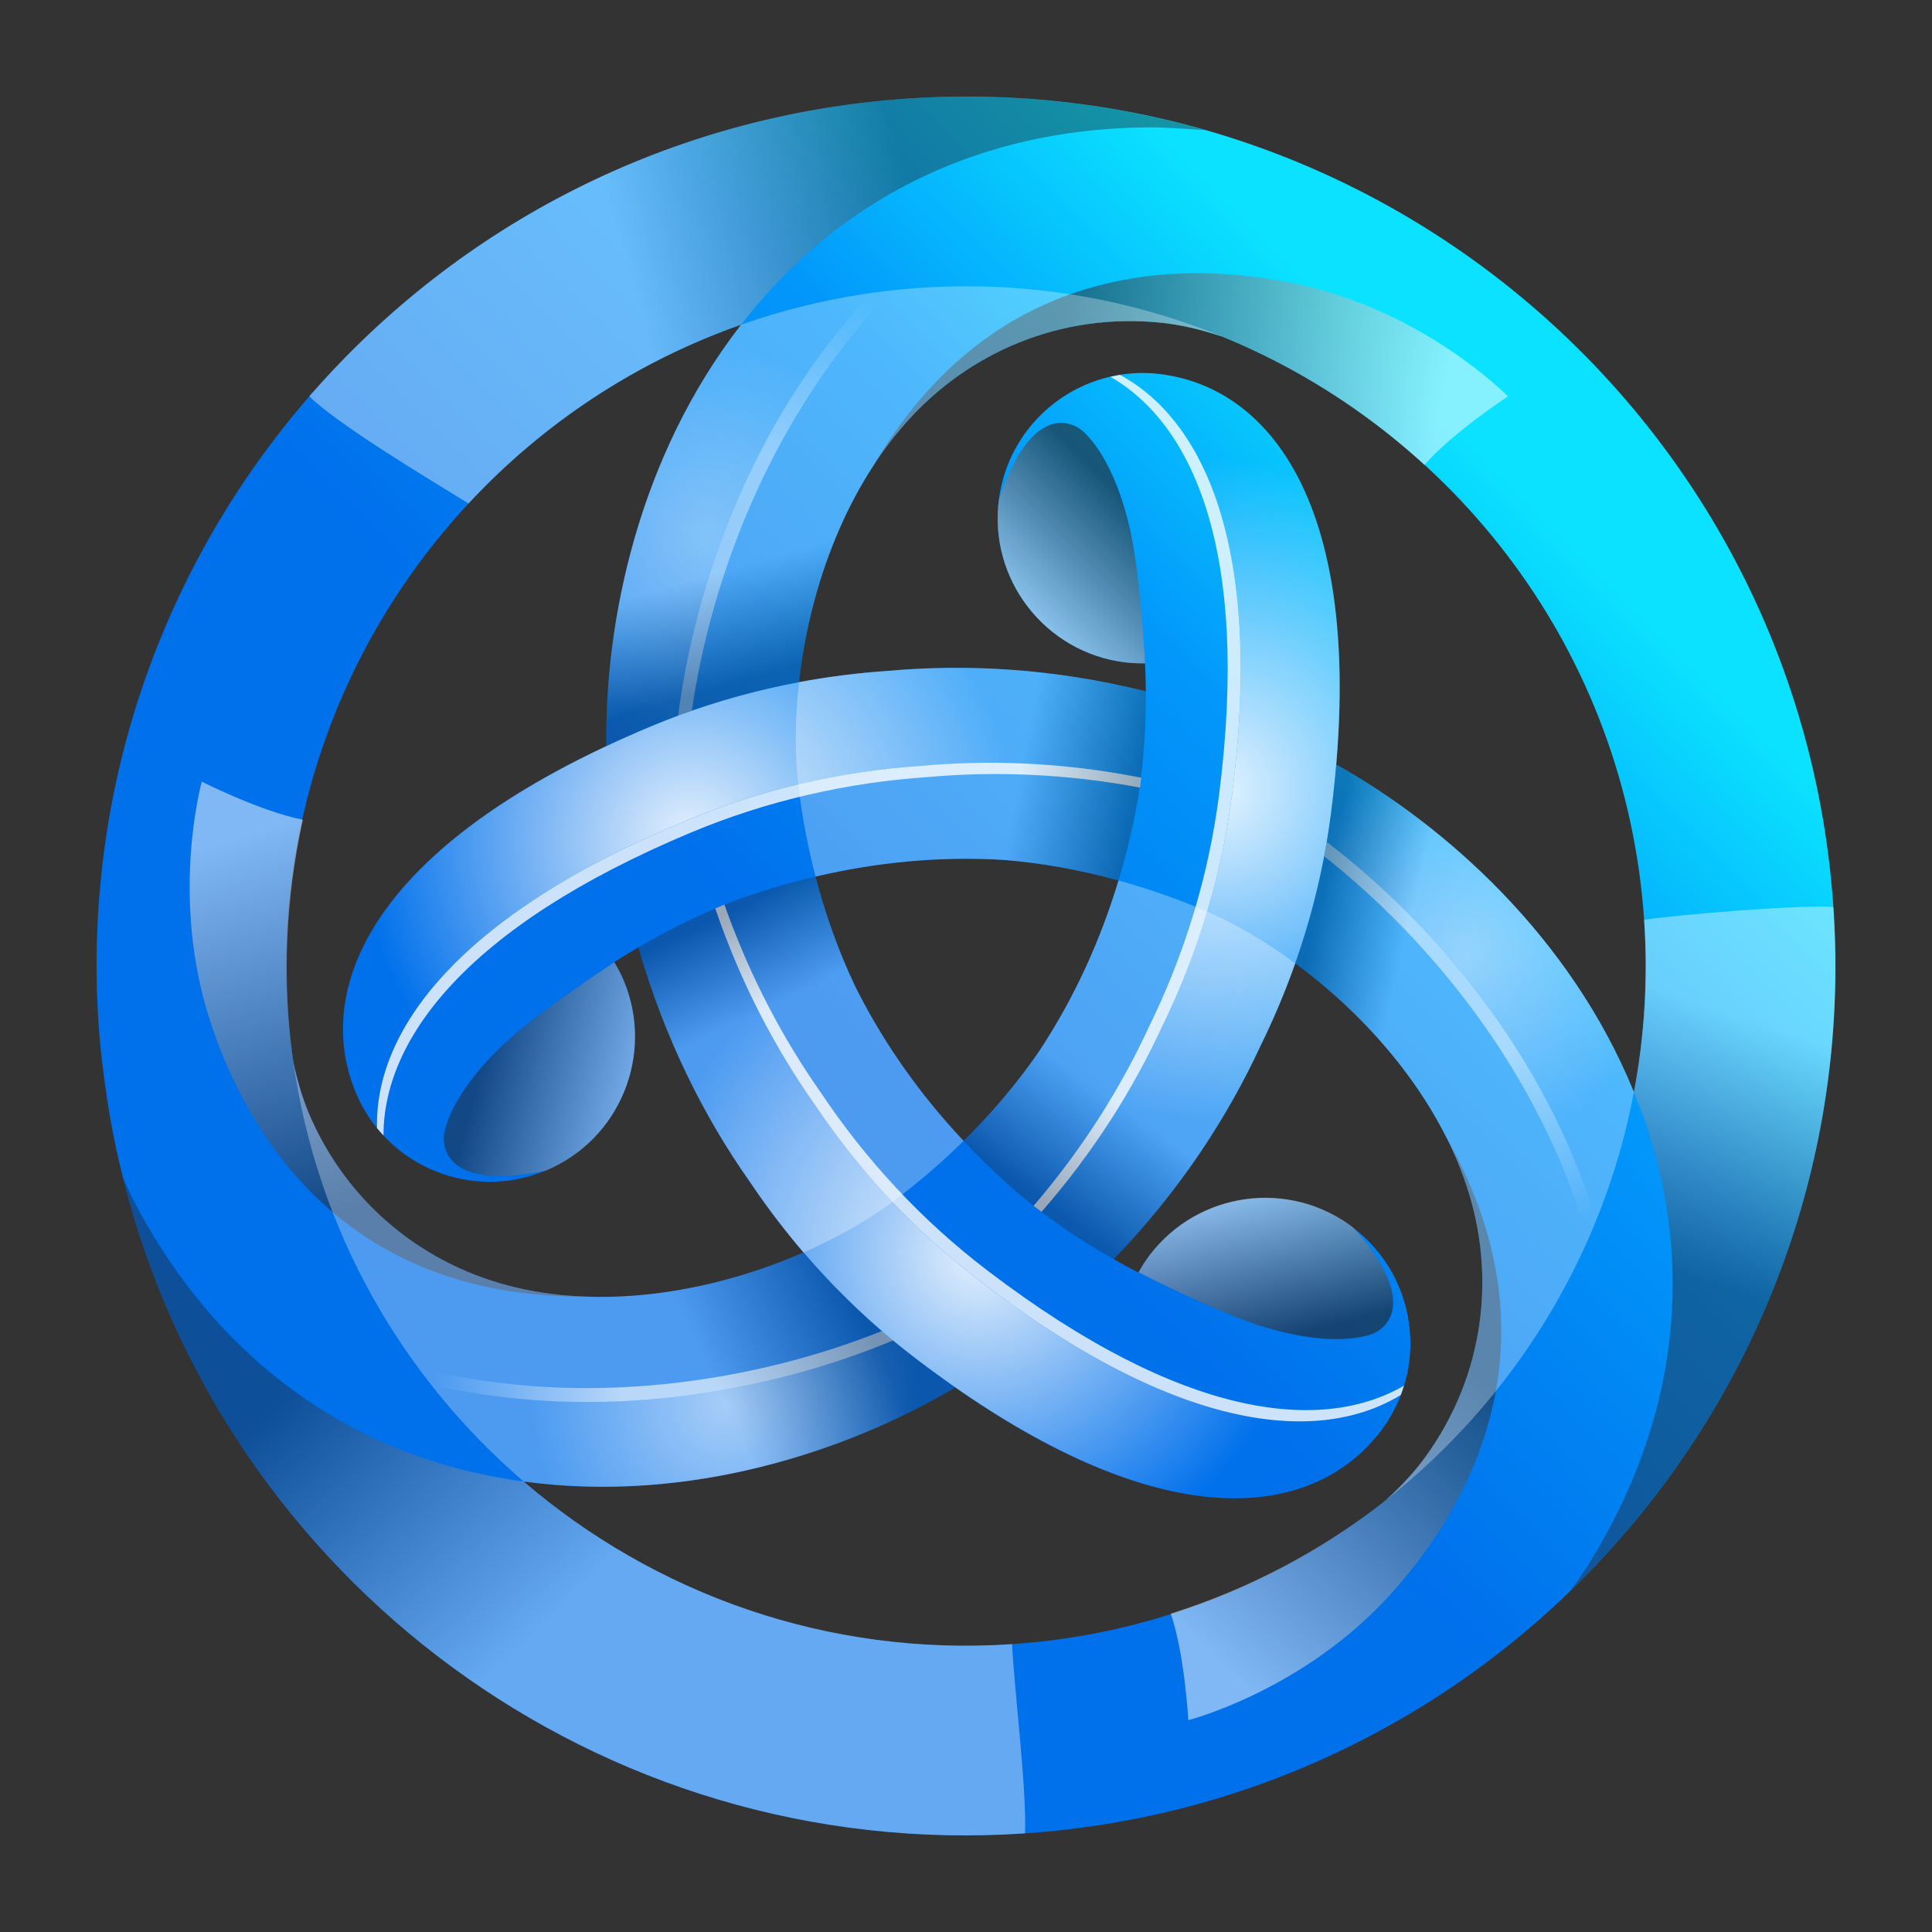 <svg width="40" height="40" viewBox="0 0 40 40" fill="none" xmlns="http://www.w3.org/2000/svg">
<rect x="0" y="0" width="40" height="40" fill="#333333" stroke="none"/>
<path d="M37.958 18.779C37.283 8.861 28.696 1.368 18.779 2.042C13.838 2.378 9.5 4.679 6.473 8.128L6.473 8.128L6.464 8.122C6.444 8.15 6.425 8.178 6.404 8.206C3.397 11.673 1.706 16.282 2.042 21.221C2.074 21.692 2.13 22.155 2.197 22.615C2.197 22.615 2.197 22.615 2.197 22.615C2.2 22.636 2.203 22.656 2.206 22.677C2.251 22.98 2.303 23.28 2.363 23.578C2.363 23.578 2.363 23.578 2.363 23.578C2.365 23.584 2.366 23.589 2.367 23.595C2.421 23.864 2.482 24.131 2.548 24.395L2.548 24.396C2.548 24.396 2.549 24.396 2.549 24.397C4.627 32.687 12.395 38.558 21.221 37.958C31.139 37.283 38.632 28.696 37.958 18.779H37.958ZM34.04 19.045C34.123 20.266 34.046 21.462 33.828 22.612C33.826 22.605 33.824 22.598 33.821 22.592V22.592C32.516 19.402 29.935 17.099 27.665 15.827C28.124 10.422 26.291 8.145 24.215 7.775C24.159 7.764 24.102 7.755 24.044 7.747C22.397 7.536 20.891 8.7 20.68 10.347C20.469 11.994 21.633 13.501 23.28 13.712C23.424 13.73 23.566 13.735 23.707 13.733C23.716 13.915 23.722 14.109 23.723 14.312C21.804 13.836 20.011 13.743 18.375 13.89C17.764 13.931 17.152 14.008 16.543 14.122C16.747 12.297 17.432 10.248 18.761 8.748C20.045 7.299 21.954 6.468 24.038 6.681C24.432 6.722 24.854 6.819 25.233 6.946C25.25 6.952 25.269 6.957 25.286 6.963C25.287 6.963 25.287 6.962 25.287 6.962C30.112 8.927 33.663 13.506 34.04 19.045V19.045ZM21.494 21.794C21.493 21.796 21.491 21.798 21.49 21.8C21.06 22.42 20.55 23.03 19.95 23.621C19.051 22.665 18.329 21.635 17.781 20.569C17.753 20.512 17.723 20.458 17.696 20.4C17.695 20.398 17.694 20.396 17.693 20.394C17.371 19.712 17.097 18.964 16.885 18.149C18.164 17.848 19.419 17.737 20.617 17.795C20.68 17.799 20.742 17.801 20.806 17.806C20.808 17.806 20.811 17.806 20.813 17.806C21.564 17.869 22.347 18.006 23.157 18.229C22.778 19.487 22.247 20.628 21.598 21.636C21.562 21.689 21.53 21.742 21.494 21.794V21.794ZM15.343 6.723C15.34 6.727 15.336 6.732 15.333 6.736L15.333 6.736C13.224 9.459 12.52 12.844 12.553 15.446C7.642 17.75 6.587 20.477 7.304 22.459C7.323 22.513 7.343 22.567 7.366 22.621C8.006 24.153 9.768 24.875 11.3 24.234C12.832 23.594 13.554 21.832 12.914 20.3C12.857 20.167 12.791 20.041 12.718 19.92C12.874 19.82 13.04 19.717 13.217 19.613C13.765 21.513 14.575 23.12 15.52 24.463C15.861 24.971 16.233 25.462 16.634 25.931C14.952 26.667 12.834 27.099 10.871 26.698C8.973 26.31 7.299 25.072 6.442 23.162C6.28 22.799 6.153 22.386 6.074 21.994C6.025 21.651 5.984 21.306 5.96 20.955C5.522 14.507 9.522 8.767 15.343 6.723V6.723ZM20.955 34.04C17.126 34.3 13.547 32.994 10.842 30.673C14.255 31.137 17.538 30.055 19.775 28.726C24.228 31.828 27.118 31.379 28.476 29.767C28.514 29.723 28.55 29.679 28.585 29.632C29.592 28.311 29.337 26.425 28.016 25.419C26.695 24.412 24.809 24.668 23.802 25.988C23.715 26.103 23.639 26.224 23.571 26.347C23.407 26.263 23.236 26.171 23.059 26.07C24.431 24.646 25.41 23.138 26.101 21.647C26.371 21.097 26.61 20.528 26.816 19.944C28.296 21.034 29.73 22.652 30.364 24.554C30.977 26.391 30.742 28.46 29.516 30.157C29.284 30.479 28.989 30.796 28.689 31.061C28.685 31.064 28.68 31.068 28.676 31.072C26.531 32.758 23.877 33.841 20.955 34.04V34.04Z" fill="url(#paint0_linear_22287_20522)"/>
<path style="mix-blend-mode:overlay" opacity="0.9" d="M24.215 7.775C24.159 7.764 24.102 7.755 24.044 7.747C23.753 7.71 23.466 7.718 23.19 7.762C24.912 8.698 26.168 11.308 25.508 16.457C25.289 18.162 24.782 19.785 24.05 21.274C23.456 22.554 22.649 23.847 21.564 25.089C22.085 25.48 22.593 25.807 23.059 26.07C24.431 24.646 25.41 23.138 26.1 21.647C26.833 20.158 27.34 18.535 27.558 16.83C28.344 10.7 26.415 8.167 24.215 7.775V7.775Z" fill="url(#paint1_radial_22287_20522)"/>
<g style="mix-blend-mode:overlay" opacity="0.8">
<path d="M25.508 16.457C26.168 11.308 24.912 8.698 23.19 7.762C23.123 7.772 23.057 7.787 22.991 7.802C24.677 8.771 25.89 11.378 25.239 16.457C25.02 18.162 24.513 19.785 23.781 21.274C23.207 22.512 22.432 23.761 21.4 24.965C21.455 25.007 21.51 25.048 21.564 25.089C22.649 23.847 23.456 22.554 24.05 21.274C24.782 19.785 25.289 18.162 25.508 16.457V16.457Z" fill="white"/>
</g>
<path style="mix-blend-mode:overlay" opacity="0.5" d="M18.963 28.134C18.801 28.011 18.645 27.882 18.489 27.753C15.948 28.813 12.425 29.478 8.928 28.666C9.501 29.396 10.14 30.07 10.842 30.673C14.255 31.137 17.538 30.055 19.775 28.726C19.509 28.541 19.239 28.345 18.963 28.134V28.134Z" fill="url(#paint2_radial_22287_20522)"/>
<path style="mix-blend-mode:overlay" opacity="0.6" d="M18.489 27.753C18.412 27.688 18.333 27.624 18.257 27.558C15.697 28.582 12.158 29.193 8.668 28.323C8.753 28.439 8.839 28.553 8.928 28.666C12.426 29.478 15.948 28.813 18.489 27.753V27.753Z" fill="url(#paint3_linear_22287_20522)"/>
<path style="mix-blend-mode:overlay" opacity="0.9" d="M7.305 22.462C7.324 22.516 7.344 22.57 7.367 22.624C7.48 22.895 7.63 23.139 7.806 23.356C7.756 21.397 9.389 19.004 14.178 17.002C15.764 16.338 17.422 15.966 19.078 15.856C20.484 15.729 22.007 15.782 23.625 16.101C23.703 15.454 23.732 14.851 23.728 14.316C21.807 13.839 20.012 13.746 18.376 13.893C16.72 14.004 15.062 14.376 13.476 15.039C7.774 17.424 6.545 20.361 7.305 22.462L7.305 22.462Z" fill="url(#paint4_radial_22287_20522)"/>
<g style="mix-blend-mode:overlay" opacity="0.8">
<path d="M14.178 17.002C9.389 19.004 7.756 21.397 7.806 23.356C7.849 23.409 7.894 23.459 7.94 23.509C7.937 21.564 9.588 19.21 14.312 17.234C15.898 16.571 17.557 16.199 19.212 16.088C20.571 15.966 22.041 16.014 23.599 16.305C23.609 16.236 23.617 16.169 23.625 16.101C22.006 15.782 20.483 15.729 19.078 15.856C17.422 15.966 15.764 16.338 14.178 17.002Z" fill="white"/>
</g>
<path style="mix-blend-mode:overlay" opacity="0.4" d="M27.563 16.831C27.537 17.033 27.503 17.232 27.469 17.432C29.658 19.102 31.995 21.821 33.041 25.256C33.387 24.395 33.651 23.504 33.822 22.595C32.518 19.407 29.938 17.104 27.669 15.832C27.642 16.154 27.607 16.486 27.563 16.831V16.831Z" fill="url(#paint5_radial_22287_20522)"/>
<path style="mix-blend-mode:overlay" opacity="0.5" d="M27.469 17.432C27.452 17.532 27.436 17.631 27.417 17.73C29.584 19.436 31.883 22.195 32.874 25.652C32.932 25.521 32.987 25.389 33.041 25.256C31.995 21.821 29.658 19.102 27.469 17.432V17.432Z" fill="url(#paint6_linear_22287_20522)"/>
<path style="mix-blend-mode:overlay" opacity="0.9" d="M28.478 29.763C28.516 29.719 28.552 29.675 28.587 29.628C28.765 29.395 28.902 29.142 29.002 28.881C27.33 29.904 24.442 29.686 20.313 26.541C18.946 25.499 17.794 24.248 16.871 22.87C16.058 21.716 15.343 20.37 14.809 18.81C14.21 19.065 13.673 19.342 13.212 19.613C13.76 21.514 14.576 23.115 15.522 24.459C16.445 25.838 17.597 27.088 18.965 28.13C23.881 31.876 27.038 31.471 28.478 29.763V29.763Z" fill="url(#paint7_radial_22287_20522)"/>
<g style="mix-blend-mode:overlay" opacity="0.8">
<path d="M20.313 26.541C24.442 29.686 27.33 29.904 29.002 28.881C29.027 28.818 29.047 28.754 29.067 28.689C27.385 29.664 24.52 29.411 20.448 26.308C19.08 25.266 17.928 24.015 17.005 22.637C16.22 21.521 15.526 20.225 14.999 18.73C14.934 18.756 14.872 18.783 14.809 18.81C15.343 20.37 16.058 21.716 16.87 22.87C17.794 24.248 18.946 25.499 20.313 26.541V26.541Z" fill="white"/>
</g>
<path style="mix-blend-mode:overlay" opacity="0.3" d="M13.473 15.034C13.661 14.955 13.85 14.885 14.04 14.815C14.392 12.084 15.578 8.701 18.03 6.077C17.111 6.208 16.208 6.425 15.335 6.732C13.226 9.455 12.522 12.84 12.554 15.442C12.847 15.304 13.152 15.168 13.473 15.034V15.034Z" fill="url(#paint8_radial_22287_20522)"/>
<path style="mix-blend-mode:overlay" opacity="0.4" d="M14.04 14.815C14.135 14.78 14.229 14.744 14.324 14.711C14.719 11.982 15.958 8.611 18.456 6.024C18.314 6.04 18.172 6.057 18.03 6.078C15.578 8.701 14.392 12.084 14.04 14.815V14.815Z" fill="url(#paint9_linear_22287_20522)"/>
<path style="mix-blend-mode:multiply" opacity="0.4" d="M18.778 2.042C13.838 2.378 9.5 4.679 6.472 8.128C6.45 8.154 6.427 8.18 6.404 8.207L6.404 8.206C6.994 8.791 8.92 9.944 9.701 10.424C11.233 8.776 13.16 7.49 15.343 6.723C15.496 6.527 15.654 6.333 15.821 6.144C17.854 3.85 20.631 2.637 23.852 2.637C24.21 2.637 24.94 2.694 24.956 2.695C23.003 2.134 20.922 1.896 18.778 2.042Z" fill="url(#paint10_linear_22287_20522)"/>
<path style="mix-blend-mode:multiply" opacity="0.4" d="M20.955 34.04C17.126 34.3 13.547 32.994 10.842 30.673H10.842L10.842 30.673C10.59 30.639 10.338 30.597 10.085 30.546C7.081 29.932 4.643 28.134 3.033 25.345C2.853 25.034 2.693 24.718 2.549 24.397C4.627 32.687 12.395 38.558 21.221 37.958C21.261 37.049 20.993 34.94 20.955 34.04V34.04Z" fill="url(#paint11_linear_22287_20522)"/>
<path style="mix-blend-mode:multiply" opacity="0.4" d="M37.958 18.779C37.405 18.722 34.704 18.935 34.04 19.045C34.123 20.266 34.046 21.462 33.828 22.612C33.922 22.841 34.01 23.073 34.09 23.311C35.06 26.219 34.722 29.23 33.111 32.019C32.936 32.323 32.746 32.615 32.544 32.896C32.54 32.901 32.536 32.907 32.533 32.912C32.532 32.912 32.541 32.905 32.546 32.901C36.202 29.344 38.331 24.266 37.958 18.779V18.779Z" fill="url(#paint12_linear_22287_20522)"/>
<path style="mix-blend-mode:multiply" opacity="0.5" d="M24.037 6.681C24.432 6.722 24.854 6.819 25.233 6.946C25.25 6.952 25.269 6.957 25.286 6.963C25.287 6.963 25.287 6.962 25.287 6.962C26.84 7.594 28.259 8.499 29.485 9.618C29.488 9.62 29.49 9.622 29.493 9.624C30.084 8.948 31.221 8.207 31.221 8.207C31.221 8.207 29.479 6.425 26.816 5.872C24.951 5.485 20.746 5.11 18.094 9.624C18.094 9.624 18.104 9.614 18.12 9.599C18.316 9.303 18.524 9.015 18.76 8.748C20.045 7.299 21.954 6.468 24.037 6.681V6.681Z" fill="url(#paint13_linear_22287_20522)"/>
<path style="mix-blend-mode:multiply" opacity="0.5" d="M29.516 30.156C29.283 30.478 28.988 30.794 28.689 31.059C28.675 31.071 28.661 31.085 28.647 31.097C28.648 31.097 28.648 31.098 28.648 31.098C27.324 32.126 25.831 32.904 24.249 33.406C24.246 33.407 24.243 33.408 24.24 33.409C24.529 34.258 24.603 35.614 24.603 35.614C24.603 35.614 27.016 34.997 28.827 32.967C30.094 31.546 32.522 28.091 29.939 23.537C29.939 23.537 29.943 23.551 29.947 23.572C30.106 23.89 30.251 24.215 30.364 24.552C30.977 26.39 30.742 28.459 29.516 30.156V30.156Z" fill="url(#paint14_linear_22287_20522)"/>
<path style="mix-blend-mode:multiply" opacity="0.5" d="M6.449 23.167C6.286 22.805 6.159 22.391 6.08 21.999C6.076 21.981 6.071 21.962 6.068 21.945C6.068 21.945 6.067 21.945 6.067 21.945C5.838 20.284 5.912 18.602 6.268 16.981C6.268 16.978 6.268 16.974 6.269 16.971C5.389 16.797 4.178 16.183 4.178 16.183C4.178 16.183 3.506 18.582 4.359 21.165C4.956 22.973 6.734 26.803 11.969 26.843C11.969 26.843 11.955 26.839 11.935 26.833C11.58 26.811 11.226 26.774 10.877 26.703C8.98 26.316 7.305 25.078 6.449 23.167V23.167Z" fill="url(#paint15_linear_22287_20522)"/>
<path style="mix-blend-mode:multiply" opacity="0.6" d="M23.28 13.712C23.424 13.73 23.566 13.735 23.707 13.733C23.707 13.733 23.613 11.863 23.383 10.903C23.153 9.944 22.815 9.308 22.443 8.948C22.176 8.691 21.335 8.37 20.68 10.347C20.469 11.994 21.633 13.501 23.28 13.712Z" fill="url(#paint16_linear_22287_20522)"/>
<path style="mix-blend-mode:multiply" opacity="0.5" d="M12.914 20.303C12.858 20.17 12.792 20.044 12.719 19.923C12.719 19.923 11.147 20.94 10.43 21.619C9.714 22.297 9.333 22.908 9.208 23.41C9.118 23.77 9.261 24.659 11.3 24.237C12.832 23.597 13.555 21.835 12.914 20.303V20.303Z" fill="url(#paint17_linear_22287_20522)"/>
<path style="mix-blend-mode:multiply" opacity="0.6" d="M23.805 25.983C23.717 26.099 23.642 26.219 23.573 26.342C23.573 26.342 25.24 27.196 26.186 27.477C27.132 27.758 27.851 27.782 28.349 27.64C28.705 27.538 29.404 26.969 28.018 25.414C26.698 24.407 24.811 24.663 23.805 25.983V25.983Z" fill="url(#paint18_linear_22287_20522)"/>
<path style="mix-blend-mode:multiply" opacity="0.3" d="M23.157 18.229C22.778 19.487 22.247 20.628 21.598 21.636C21.562 21.689 21.53 21.742 21.494 21.794C21.493 21.796 21.491 21.798 21.49 21.8C21.06 22.42 20.55 23.03 19.95 23.621C20.362 24.06 20.808 24.484 21.297 24.887C21.912 25.372 22.514 25.762 23.059 26.07C24.431 24.646 25.41 23.138 26.1 21.647C26.371 21.097 26.61 20.528 26.816 19.944C26.183 19.478 25.541 19.107 24.95 18.855C24.339 18.595 23.741 18.39 23.157 18.229V18.229Z" fill="url(#paint19_linear_22287_20522)"/>
<path style="mix-blend-mode:multiply" opacity="0.3" d="M10.842 30.673C14.255 31.137 17.538 30.055 19.775 28.726C19.51 28.541 19.239 28.345 18.963 28.134C18.099 27.476 17.323 26.735 16.634 25.931C14.952 26.667 12.834 27.099 10.871 26.698C8.973 26.31 7.299 25.072 6.442 23.162C6.28 22.799 6.153 22.386 6.074 21.994C6.57 25.473 8.326 28.513 10.842 30.673V30.673Z" fill="url(#paint20_linear_22287_20522)"/>
<path style="mix-blend-mode:multiply" opacity="0.3" d="M19.95 23.621C19.051 22.665 18.329 21.635 17.781 20.569C17.753 20.512 17.723 20.458 17.696 20.4C17.695 20.398 17.694 20.396 17.693 20.394C17.371 19.712 17.097 18.964 16.885 18.149C16.301 18.286 15.712 18.459 15.12 18.681C14.394 18.971 13.756 19.297 13.217 19.613C13.765 21.513 14.575 23.12 15.52 24.463C15.861 24.971 16.233 25.462 16.634 25.931C17.356 25.616 17.999 25.245 18.513 24.859C19.044 24.46 19.519 24.046 19.95 23.621V23.621Z" fill="url(#paint21_linear_22287_20522)"/>
<path style="mix-blend-mode:multiply" opacity="0.3" d="M15.333 6.736C13.224 9.459 12.52 12.844 12.553 15.446C12.847 15.308 13.152 15.171 13.475 15.036C14.475 14.618 15.504 14.316 16.543 14.122C16.747 12.297 17.432 10.248 18.761 8.748C20.045 7.299 21.954 6.468 24.038 6.681C24.432 6.722 24.854 6.819 25.233 6.946C25.25 6.952 25.269 6.957 25.286 6.963C25.287 6.963 25.287 6.962 25.287 6.962C23.368 6.18 21.248 5.81 19.045 5.96C17.751 6.048 16.512 6.313 15.343 6.723C15.34 6.727 15.336 6.732 15.333 6.736L15.333 6.736V6.736Z" fill="url(#paint22_linear_22287_20522)"/>
<path style="mix-blend-mode:multiply" opacity="0.3" d="M33.821 22.592C32.516 19.402 29.935 17.099 27.665 15.827C27.637 16.151 27.603 16.484 27.558 16.83C27.421 17.905 27.167 18.948 26.816 19.944C28.296 21.034 29.73 22.652 30.364 24.554C30.977 26.391 30.742 28.46 29.516 30.157C29.284 30.479 28.989 30.796 28.689 31.061C28.684 31.064 28.68 31.068 28.676 31.072C31.319 28.995 33.188 26.002 33.828 22.612C33.826 22.605 33.824 22.598 33.821 22.592V22.592V22.592Z" fill="url(#paint23_linear_22287_20522)"/>
<path style="mix-blend-mode:multiply" opacity="0.3" d="M16.532 16.287C16.612 16.945 16.733 17.564 16.885 18.149C18.164 17.848 19.419 17.737 20.617 17.795C20.68 17.799 20.742 17.801 20.806 17.806C20.808 17.806 20.811 17.806 20.813 17.807C21.564 17.869 22.347 18.006 23.157 18.229C23.331 17.654 23.475 17.056 23.579 16.432C23.692 15.656 23.728 14.939 23.723 14.312C21.804 13.836 20.011 13.743 18.375 13.89C17.764 13.931 17.152 14.008 16.543 14.122C16.455 14.905 16.455 15.648 16.532 16.287H16.532Z" fill="url(#paint24_linear_22287_20522)"/>
<defs>
<linearGradient id="paint0_linear_22287_20522" x1="7.716" y1="32.285" x2="30.669" y2="9.332" gradientUnits="userSpaceOnUse">
<stop offset="0.456" stop-color="#0070EB"/>
<stop offset="0.768" stop-color="#0297FB"/>
<stop offset="1" stop-color="#0AE2FF"/>
</linearGradient>
<radialGradient id="paint1_radial_22287_20522" cx="0" cy="0" r="1" gradientUnits="userSpaceOnUse" gradientTransform="translate(25.131 16.356) scale(6.844)">
<stop stop-color="white"/>
<stop offset="1" stop-color="white" stop-opacity="0"/>
</radialGradient>
<radialGradient id="paint2_radial_22287_20522" cx="0" cy="0" r="1" gradientUnits="userSpaceOnUse" gradientTransform="translate(15.014 29.053) scale(3.982)">
<stop stop-color="white"/>
<stop offset="1" stop-color="white" stop-opacity="0"/>
</radialGradient>
<linearGradient id="paint3_linear_22287_20522" x1="9.039" y1="28.379" x2="12.877" y2="28.326" gradientUnits="userSpaceOnUse">
<stop stop-color="white" stop-opacity="0"/>
<stop offset="1" stop-color="white"/>
</linearGradient>
<radialGradient id="paint4_radial_22287_20522" cx="0" cy="0" r="1" gradientUnits="userSpaceOnUse" gradientTransform="translate(14.279 17.378) rotate(-120) scale(6.844)">
<stop stop-color="white"/>
<stop offset="1" stop-color="white" stop-opacity="0"/>
</radialGradient>
<radialGradient id="paint5_radial_22287_20522" cx="0" cy="0" r="1" gradientUnits="userSpaceOnUse" gradientTransform="translate(30.333 19.791) rotate(-120) scale(3.982)">
<stop stop-color="white"/>
<stop offset="1" stop-color="white" stop-opacity="0"/>
</radialGradient>
<linearGradient id="paint6_linear_22287_20522" x1="32.737" y1="25.303" x2="30.772" y2="22.006" gradientUnits="userSpaceOnUse">
<stop stop-color="white" stop-opacity="0"/>
<stop offset="1" stop-color="white"/>
</linearGradient>
<radialGradient id="paint7_radial_22287_20522" cx="0" cy="0" r="1" gradientUnits="userSpaceOnUse" gradientTransform="translate(20.265 25.948) rotate(120) scale(6.844)">
<stop stop-color="white"/>
<stop offset="1" stop-color="white" stop-opacity="0"/>
</radialGradient>
<radialGradient id="paint8_radial_22287_20522" cx="0" cy="0" r="1" gradientUnits="userSpaceOnUse" gradientTransform="translate(14.651 11.155) rotate(120) scale(3.982)">
<stop stop-color="white"/>
<stop offset="1" stop-color="white" stop-opacity="0"/>
</radialGradient>
<linearGradient id="paint9_linear_22287_20522" x1="18.223" y1="6.317" x2="16.349" y2="9.668" gradientUnits="userSpaceOnUse">
<stop stop-color="white" stop-opacity="0"/>
<stop offset="1" stop-color="white"/>
</linearGradient>
<linearGradient id="paint10_linear_22287_20522" x1="19.057" y1="4.614" x2="13.193" y2="6.32" gradientUnits="userSpaceOnUse">
<stop stop-color="#231F20"/>
<stop offset="1" stop-color="white"/>
</linearGradient>
<linearGradient id="paint11_linear_22287_20522" x1="7.975" y1="26.979" x2="12.88" y2="32.096" gradientUnits="userSpaceOnUse">
<stop stop-color="#231F20"/>
<stop offset="1" stop-color="white"/>
</linearGradient>
<linearGradient id="paint12_linear_22287_20522" x1="34.297" y1="26.207" x2="36.003" y2="21.019" gradientUnits="userSpaceOnUse">
<stop stop-color="#231F20"/>
<stop offset="1" stop-color="white"/>
</linearGradient>
<linearGradient id="paint13_linear_22287_20522" x1="21.729" y1="7.581" x2="29.591" y2="9.381" gradientUnits="userSpaceOnUse">
<stop stop-color="#231F20"/>
<stop offset="1" stop-color="white"/>
</linearGradient>
<linearGradient id="paint14_linear_22287_20522" x1="29.891" y1="27.707" x2="24.401" y2="33.615" gradientUnits="userSpaceOnUse">
<stop stop-color="#231F20"/>
<stop offset="1" stop-color="white"/>
</linearGradient>
<linearGradient id="paint15_linear_22287_20522" x1="8.382" y1="24.716" x2="6.01" y2="17.008" gradientUnits="userSpaceOnUse">
<stop stop-color="#231F20"/>
<stop offset="1" stop-color="white"/>
</linearGradient>
<linearGradient id="paint16_linear_22287_20522" x1="23.448" y1="10.481" x2="20.96" y2="12.969" gradientUnits="userSpaceOnUse">
<stop stop-color="#231F20"/>
<stop offset="1" stop-color="white"/>
</linearGradient>
<linearGradient id="paint17_linear_22287_20522" x1="10.032" y1="21.774" x2="13.431" y2="22.684" gradientUnits="userSpaceOnUse">
<stop stop-color="#231F20"/>
<stop offset="1" stop-color="white"/>
</linearGradient>
<linearGradient id="paint18_linear_22287_20522" x1="26.519" y1="27.744" x2="25.609" y2="24.346" gradientUnits="userSpaceOnUse">
<stop stop-color="#231F20"/>
<stop offset="1" stop-color="white"/>
</linearGradient>
<linearGradient id="paint19_linear_22287_20522" x1="21.346" y1="24.722" x2="22.839" y2="22.661" gradientUnits="userSpaceOnUse">
<stop stop-color="#231F20"/>
<stop offset="1" stop-color="white"/>
</linearGradient>
<linearGradient id="paint20_linear_22287_20522" x1="16.207" y1="23.83" x2="13.221" y2="25.251" gradientUnits="userSpaceOnUse">
<stop stop-color="#231F20"/>
<stop offset="1" stop-color="white"/>
</linearGradient>
<linearGradient id="paint21_linear_22287_20522" x1="15.123" y1="18.86" x2="16.047" y2="20.78" gradientUnits="userSpaceOnUse">
<stop stop-color="#231F20"/>
<stop offset="1" stop-color="white"/>
</linearGradient>
<linearGradient id="paint22_linear_22287_20522" x1="19.422" y1="12.933" x2="18.782" y2="10.73" gradientUnits="userSpaceOnUse">
<stop stop-color="#231F20"/>
<stop offset="1" stop-color="white"/>
</linearGradient>
<linearGradient id="paint23_linear_22287_20522" x1="26.316" y1="23.022" x2="28.165" y2="23.448" gradientUnits="userSpaceOnUse">
<stop stop-color="#231F20"/>
<stop offset="1" stop-color="white"/>
</linearGradient>
<linearGradient id="paint24_linear_22287_20522" x1="23.416" y1="16.779" x2="21.071" y2="16.352" gradientUnits="userSpaceOnUse">
<stop stop-color="#231F20"/>
<stop offset="1" stop-color="white"/>
</linearGradient>
</defs>
</svg>
